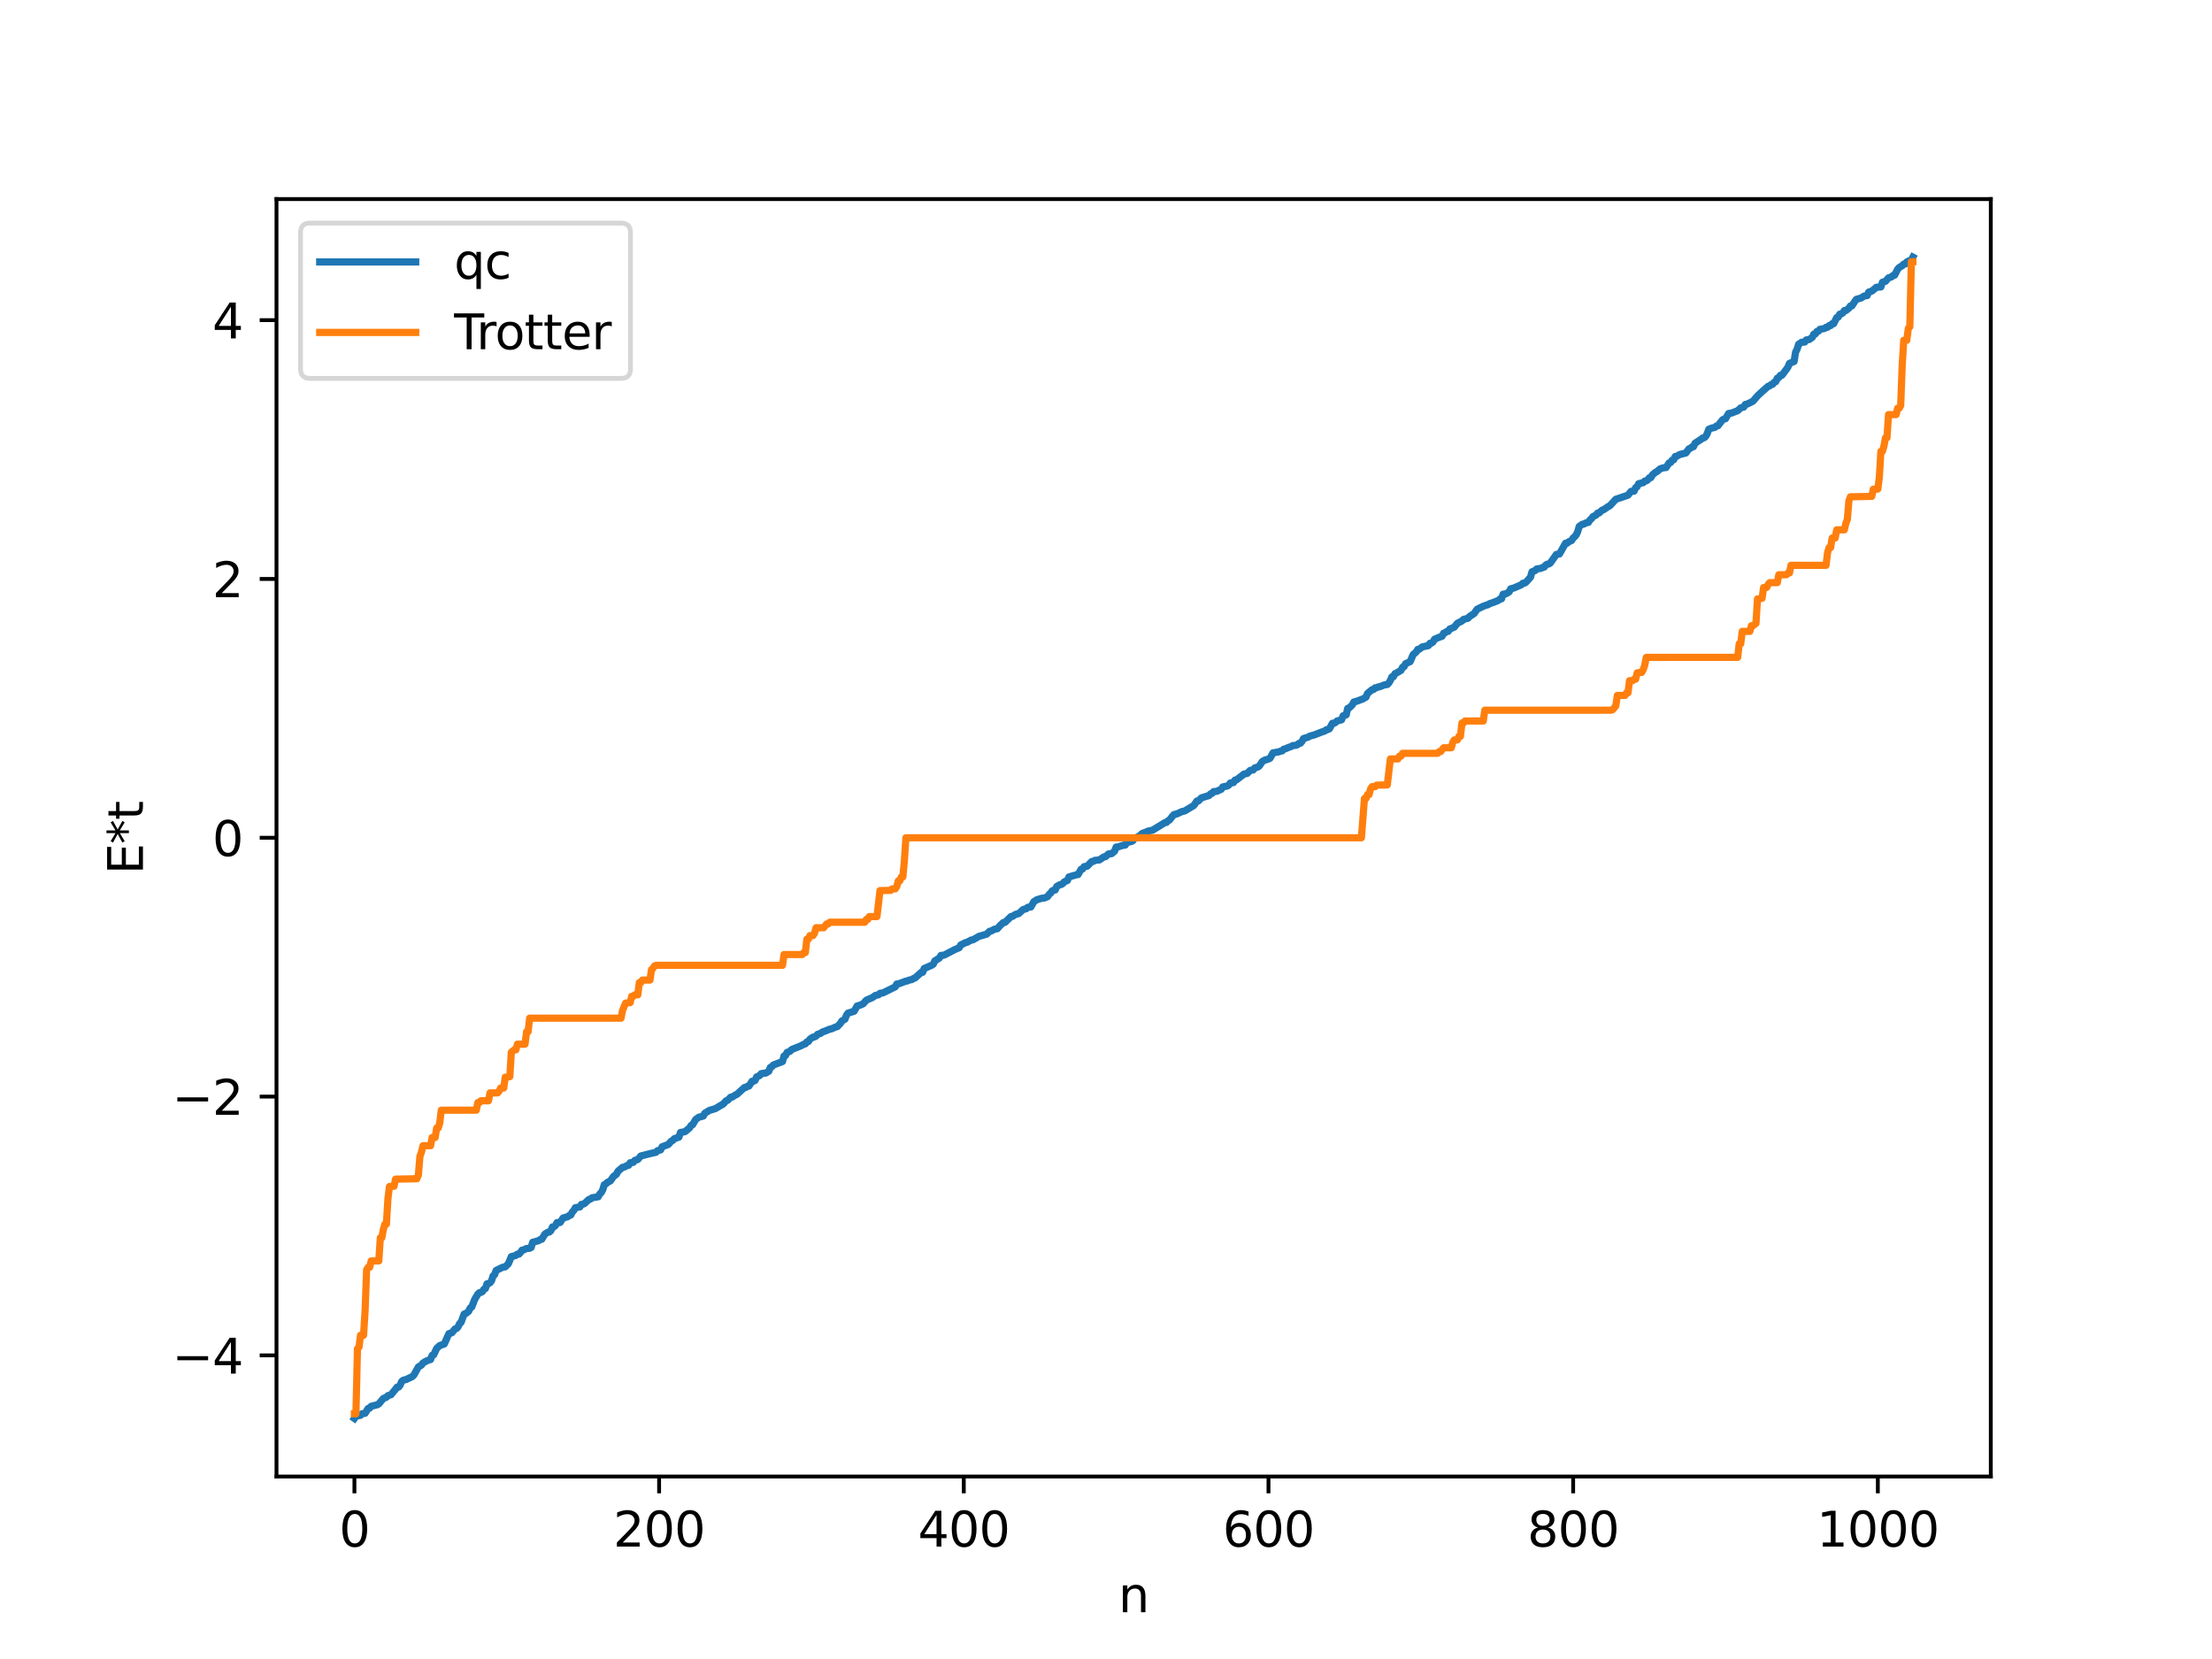 <?xml version="1.0" encoding="utf-8" standalone="no"?>
<!DOCTYPE svg PUBLIC "-//W3C//DTD SVG 1.1//EN"
  "http://www.w3.org/Graphics/SVG/1.1/DTD/svg11.dtd">
<svg xmlns:xlink="http://www.w3.org/1999/xlink" width="460.8pt" height="345.6pt" viewBox="0 0 460.8 345.6" xmlns="http://www.w3.org/2000/svg" version="1.1">
 <defs>
  <style type="text/css">*{stroke-linejoin: round; stroke-linecap: butt}</style>
 </defs>
 <g id="figure_1">
  <g id="patch_1">
   <path d="M 0 345.6 
L 460.8 345.6 
L 460.8 0 
L 0 0 
z
" style="fill: #ffffff"/>
  </g>
  <g id="axes_1">
   <g id="patch_2">
    <path d="M 57.6 307.584 
L 414.72 307.584 
L 414.72 41.472 
L 57.6 41.472 
z
" style="fill: #ffffff"/>
   </g>
   <g id="matplotlib.axis_1">
    <g id="xtick_1">
     <g id="line2d_1">
      <defs>
       <path id="m355f8af544" d="M 0 0 
L 0 3.5 
" style="stroke: #000000; stroke-width: 0.8"/>
      </defs>
      <g>
       <use xlink:href="#m355f8af544" x="73.833" y="307.584" style="stroke: #000000; stroke-width: 0.8"/>
      </g>
     </g>
     <g id="text_1">
      <!-- 0 -->
      <g transform="translate(70.651 322.182) scale(0.1 -0.1)">
       <defs>
        <path id="DejaVuSans-30" d="M 2034 4250 
Q 1547 4250 1301 3770 
Q 1056 3291 1056 2328 
Q 1056 1369 1301 889 
Q 1547 409 2034 409 
Q 2525 409 2770 889 
Q 3016 1369 3016 2328 
Q 3016 3291 2770 3770 
Q 2525 4250 2034 4250 
z
M 2034 4750 
Q 2819 4750 3233 4129 
Q 3647 3509 3647 2328 
Q 3647 1150 3233 529 
Q 2819 -91 2034 -91 
Q 1250 -91 836 529 
Q 422 1150 422 2328 
Q 422 3509 836 4129 
Q 1250 4750 2034 4750 
z
" transform="scale(0.016)"/>
       </defs>
       <use xlink:href="#DejaVuSans-30"/>
      </g>
     </g>
    </g>
    <g id="xtick_2">
     <g id="line2d_2">
      <g>
       <use xlink:href="#m355f8af544" x="137.304" y="307.584" style="stroke: #000000; stroke-width: 0.8"/>
      </g>
     </g>
     <g id="text_2">
      <!-- 200 -->
      <g transform="translate(127.76 322.182) scale(0.1 -0.1)">
       <defs>
        <path id="DejaVuSans-32" d="M 1228 531 
L 3431 531 
L 3431 0 
L 469 0 
L 469 531 
Q 828 903 1448 1529 
Q 2069 2156 2228 2338 
Q 2531 2678 2651 2914 
Q 2772 3150 2772 3378 
Q 2772 3750 2511 3984 
Q 2250 4219 1831 4219 
Q 1534 4219 1204 4116 
Q 875 4013 500 3803 
L 500 4441 
Q 881 4594 1212 4672 
Q 1544 4750 1819 4750 
Q 2544 4750 2975 4387 
Q 3406 4025 3406 3419 
Q 3406 3131 3298 2873 
Q 3191 2616 2906 2266 
Q 2828 2175 2409 1742 
Q 1991 1309 1228 531 
z
" transform="scale(0.016)"/>
       </defs>
       <use xlink:href="#DejaVuSans-32"/>
       <use xlink:href="#DejaVuSans-30" x="63.623"/>
       <use xlink:href="#DejaVuSans-30" x="127.246"/>
      </g>
     </g>
    </g>
    <g id="xtick_3">
     <g id="line2d_3">
      <g>
       <use xlink:href="#m355f8af544" x="200.775" y="307.584" style="stroke: #000000; stroke-width: 0.8"/>
      </g>
     </g>
     <g id="text_3">
      <!-- 400 -->
      <g transform="translate(191.231 322.182) scale(0.1 -0.1)">
       <defs>
        <path id="DejaVuSans-34" d="M 2419 4116 
L 825 1625 
L 2419 1625 
L 2419 4116 
z
M 2253 4666 
L 3047 4666 
L 3047 1625 
L 3713 1625 
L 3713 1100 
L 3047 1100 
L 3047 0 
L 2419 0 
L 2419 1100 
L 313 1100 
L 313 1709 
L 2253 4666 
z
" transform="scale(0.016)"/>
       </defs>
       <use xlink:href="#DejaVuSans-34"/>
       <use xlink:href="#DejaVuSans-30" x="63.623"/>
       <use xlink:href="#DejaVuSans-30" x="127.246"/>
      </g>
     </g>
    </g>
    <g id="xtick_4">
     <g id="line2d_4">
      <g>
       <use xlink:href="#m355f8af544" x="264.246" y="307.584" style="stroke: #000000; stroke-width: 0.8"/>
      </g>
     </g>
     <g id="text_4">
      <!-- 600 -->
      <g transform="translate(254.702 322.182) scale(0.1 -0.1)">
       <defs>
        <path id="DejaVuSans-36" d="M 2113 2584 
Q 1688 2584 1439 2293 
Q 1191 2003 1191 1497 
Q 1191 994 1439 701 
Q 1688 409 2113 409 
Q 2538 409 2786 701 
Q 3034 994 3034 1497 
Q 3034 2003 2786 2293 
Q 2538 2584 2113 2584 
z
M 3366 4563 
L 3366 3988 
Q 3128 4100 2886 4159 
Q 2644 4219 2406 4219 
Q 1781 4219 1451 3797 
Q 1122 3375 1075 2522 
Q 1259 2794 1537 2939 
Q 1816 3084 2150 3084 
Q 2853 3084 3261 2657 
Q 3669 2231 3669 1497 
Q 3669 778 3244 343 
Q 2819 -91 2113 -91 
Q 1303 -91 875 529 
Q 447 1150 447 2328 
Q 447 3434 972 4092 
Q 1497 4750 2381 4750 
Q 2619 4750 2861 4703 
Q 3103 4656 3366 4563 
z
" transform="scale(0.016)"/>
       </defs>
       <use xlink:href="#DejaVuSans-36"/>
       <use xlink:href="#DejaVuSans-30" x="63.623"/>
       <use xlink:href="#DejaVuSans-30" x="127.246"/>
      </g>
     </g>
    </g>
    <g id="xtick_5">
     <g id="line2d_5">
      <g>
       <use xlink:href="#m355f8af544" x="327.717" y="307.584" style="stroke: #000000; stroke-width: 0.8"/>
      </g>
     </g>
     <g id="text_5">
      <!-- 800 -->
      <g transform="translate(318.173 322.182) scale(0.1 -0.1)">
       <defs>
        <path id="DejaVuSans-38" d="M 2034 2216 
Q 1584 2216 1326 1975 
Q 1069 1734 1069 1313 
Q 1069 891 1326 650 
Q 1584 409 2034 409 
Q 2484 409 2743 651 
Q 3003 894 3003 1313 
Q 3003 1734 2745 1975 
Q 2488 2216 2034 2216 
z
M 1403 2484 
Q 997 2584 770 2862 
Q 544 3141 544 3541 
Q 544 4100 942 4425 
Q 1341 4750 2034 4750 
Q 2731 4750 3128 4425 
Q 3525 4100 3525 3541 
Q 3525 3141 3298 2862 
Q 3072 2584 2669 2484 
Q 3125 2378 3379 2068 
Q 3634 1759 3634 1313 
Q 3634 634 3220 271 
Q 2806 -91 2034 -91 
Q 1263 -91 848 271 
Q 434 634 434 1313 
Q 434 1759 690 2068 
Q 947 2378 1403 2484 
z
M 1172 3481 
Q 1172 3119 1398 2916 
Q 1625 2713 2034 2713 
Q 2441 2713 2670 2916 
Q 2900 3119 2900 3481 
Q 2900 3844 2670 4047 
Q 2441 4250 2034 4250 
Q 1625 4250 1398 4047 
Q 1172 3844 1172 3481 
z
" transform="scale(0.016)"/>
       </defs>
       <use xlink:href="#DejaVuSans-38"/>
       <use xlink:href="#DejaVuSans-30" x="63.623"/>
       <use xlink:href="#DejaVuSans-30" x="127.246"/>
      </g>
     </g>
    </g>
    <g id="xtick_6">
     <g id="line2d_6">
      <g>
       <use xlink:href="#m355f8af544" x="391.188" y="307.584" style="stroke: #000000; stroke-width: 0.8"/>
      </g>
     </g>
     <g id="text_6">
      <!-- 1000 -->
      <g transform="translate(378.463 322.182) scale(0.1 -0.1)">
       <defs>
        <path id="DejaVuSans-31" d="M 794 531 
L 1825 531 
L 1825 4091 
L 703 3866 
L 703 4441 
L 1819 4666 
L 2450 4666 
L 2450 531 
L 3481 531 
L 3481 0 
L 794 0 
L 794 531 
z
" transform="scale(0.016)"/>
       </defs>
       <use xlink:href="#DejaVuSans-31"/>
       <use xlink:href="#DejaVuSans-30" x="63.623"/>
       <use xlink:href="#DejaVuSans-30" x="127.246"/>
       <use xlink:href="#DejaVuSans-30" x="190.869"/>
      </g>
     </g>
    </g>
    <g id="text_7">
     <!-- n -->
     <g transform="translate(232.991 335.861) scale(0.1 -0.1)">
      <defs>
       <path id="DejaVuSans-6e" d="M 3513 2113 
L 3513 0 
L 2938 0 
L 2938 2094 
Q 2938 2591 2744 2837 
Q 2550 3084 2163 3084 
Q 1697 3084 1428 2787 
Q 1159 2491 1159 1978 
L 1159 0 
L 581 0 
L 581 3500 
L 1159 3500 
L 1159 2956 
Q 1366 3272 1645 3428 
Q 1925 3584 2291 3584 
Q 2894 3584 3203 3211 
Q 3513 2838 3513 2113 
z
" transform="scale(0.016)"/>
      </defs>
      <use xlink:href="#DejaVuSans-6e"/>
     </g>
    </g>
   </g>
   <g id="matplotlib.axis_2">
    <g id="ytick_1">
     <g id="line2d_7">
      <defs>
       <path id="m05fc604591" d="M 0 0 
L -3.5 0 
" style="stroke: #000000; stroke-width: 0.8"/>
      </defs>
      <g>
       <use xlink:href="#m05fc604591" x="57.6" y="282.352" style="stroke: #000000; stroke-width: 0.8"/>
      </g>
     </g>
     <g id="text_8">
      <!-- −4 -->
      <g transform="translate(35.858 286.151) scale(0.1 -0.1)">
       <defs>
        <path id="DejaVuSans-2212" d="M 678 2272 
L 4684 2272 
L 4684 1741 
L 678 1741 
L 678 2272 
z
" transform="scale(0.016)"/>
       </defs>
       <use xlink:href="#DejaVuSans-2212"/>
       <use xlink:href="#DejaVuSans-34" x="83.789"/>
      </g>
     </g>
    </g>
    <g id="ytick_2">
     <g id="line2d_8">
      <g>
       <use xlink:href="#m05fc604591" x="57.6" y="228.437" style="stroke: #000000; stroke-width: 0.8"/>
      </g>
     </g>
     <g id="text_9">
      <!-- −2 -->
      <g transform="translate(35.858 232.236) scale(0.1 -0.1)">
       <use xlink:href="#DejaVuSans-2212"/>
       <use xlink:href="#DejaVuSans-32" x="83.789"/>
      </g>
     </g>
    </g>
    <g id="ytick_3">
     <g id="line2d_9">
      <g>
       <use xlink:href="#m05fc604591" x="57.6" y="174.522" style="stroke: #000000; stroke-width: 0.8"/>
      </g>
     </g>
     <g id="text_10">
      <!-- 0 -->
      <g transform="translate(44.237 178.321) scale(0.1 -0.1)">
       <use xlink:href="#DejaVuSans-30"/>
      </g>
     </g>
    </g>
    <g id="ytick_4">
     <g id="line2d_10">
      <g>
       <use xlink:href="#m05fc604591" x="57.6" y="120.606" style="stroke: #000000; stroke-width: 0.8"/>
      </g>
     </g>
     <g id="text_11">
      <!-- 2 -->
      <g transform="translate(44.237 124.406) scale(0.1 -0.1)">
       <use xlink:href="#DejaVuSans-32"/>
      </g>
     </g>
    </g>
    <g id="ytick_5">
     <g id="line2d_11">
      <g>
       <use xlink:href="#m05fc604591" x="57.6" y="66.691" style="stroke: #000000; stroke-width: 0.8"/>
      </g>
     </g>
     <g id="text_12">
      <!-- 4 -->
      <g transform="translate(44.237 70.49) scale(0.1 -0.1)">
       <use xlink:href="#DejaVuSans-34"/>
      </g>
     </g>
    </g>
    <g id="text_13">
     <!-- E*t -->
     <g transform="translate(29.778 182.148) rotate(-90) scale(0.1 -0.1)">
      <defs>
       <path id="DejaVuSans-45" d="M 628 4666 
L 3578 4666 
L 3578 4134 
L 1259 4134 
L 1259 2753 
L 3481 2753 
L 3481 2222 
L 1259 2222 
L 1259 531 
L 3634 531 
L 3634 0 
L 628 0 
L 628 4666 
z
" transform="scale(0.016)"/>
       <path id="DejaVuSans-2a" d="M 3009 3897 
L 1888 3291 
L 3009 2681 
L 2828 2375 
L 1778 3009 
L 1778 1831 
L 1422 1831 
L 1422 3009 
L 372 2375 
L 191 2681 
L 1313 3291 
L 191 3897 
L 372 4206 
L 1422 3572 
L 1422 4750 
L 1778 4750 
L 1778 3572 
L 2828 4206 
L 3009 3897 
z
" transform="scale(0.016)"/>
       <path id="DejaVuSans-74" d="M 1172 4494 
L 1172 3500 
L 2356 3500 
L 2356 3053 
L 1172 3053 
L 1172 1153 
Q 1172 725 1289 603 
Q 1406 481 1766 481 
L 2356 481 
L 2356 0 
L 1766 0 
Q 1100 0 847 248 
Q 594 497 594 1153 
L 594 3053 
L 172 3053 
L 172 3500 
L 594 3500 
L 594 4494 
L 1172 4494 
z
" transform="scale(0.016)"/>
      </defs>
      <use xlink:href="#DejaVuSans-45"/>
      <use xlink:href="#DejaVuSans-2a" x="63.184"/>
      <use xlink:href="#DejaVuSans-74" x="113.184"/>
     </g>
    </g>
   </g>
   <g id="line2d_12">
    <path d="M 73.833 295.488 
L 74.15 295.038 
L 75.102 294.832 
L 75.42 294.513 
L 76.054 294.417 
L 76.689 293.407 
L 77.006 293.339 
L 77.324 292.954 
L 78.593 292.637 
L 78.91 292.458 
L 79.862 291.322 
L 80.497 291.069 
L 80.815 290.733 
L 81.449 290.547 
L 82.401 289.388 
L 82.719 288.963 
L 83.036 288.952 
L 83.353 288.544 
L 83.671 287.809 
L 83.988 287.533 
L 84.623 287.368 
L 85.892 286.764 
L 86.21 286.45 
L 87.162 284.758 
L 87.796 284.377 
L 88.114 283.936 
L 88.748 283.56 
L 89.383 283.304 
L 89.7 283.211 
L 90.018 282.344 
L 90.335 282.253 
L 90.97 280.889 
L 91.605 280.307 
L 92.557 279.977 
L 93.509 277.829 
L 94.143 277.63 
L 94.778 276.84 
L 95.096 276.758 
L 95.413 276.428 
L 95.73 275.736 
L 96.048 275.468 
L 96.682 273.745 
L 97 273.664 
L 97.634 273.156 
L 97.952 272.476 
L 98.269 272.285 
L 98.904 270.656 
L 99.539 269.603 
L 99.856 269.297 
L 100.173 269.246 
L 100.491 269.063 
L 100.808 268.57 
L 101.125 268.427 
L 101.443 267.451 
L 101.76 267.418 
L 102.077 267.22 
L 102.395 266.825 
L 102.712 265.802 
L 103.029 265.544 
L 103.347 264.664 
L 104.616 264.035 
L 105.251 263.894 
L 105.886 263.285 
L 106.52 261.776 
L 107.472 261.525 
L 107.79 261.251 
L 108.107 261.25 
L 108.424 260.926 
L 108.742 260.433 
L 109.059 260.389 
L 109.694 260.083 
L 110.329 260.04 
L 110.646 259.87 
L 110.963 258.79 
L 112.233 258.444 
L 112.55 258.204 
L 112.867 258.154 
L 113.502 257.094 
L 114.137 256.687 
L 114.454 256.645 
L 114.772 256.351 
L 115.089 255.589 
L 115.406 255.568 
L 115.724 255.28 
L 116.041 254.685 
L 116.676 254.667 
L 117.31 253.725 
L 118.262 253.473 
L 118.58 253.206 
L 118.897 253.116 
L 119.215 252.498 
L 119.532 252.173 
L 119.849 251.59 
L 120.801 251.422 
L 121.119 250.893 
L 121.436 250.863 
L 121.753 250.719 
L 122.705 249.858 
L 123.023 249.781 
L 123.34 249.517 
L 124.61 249.313 
L 124.927 248.748 
L 125.244 248.432 
L 125.562 247.862 
L 125.879 246.794 
L 126.196 246.648 
L 126.514 246.331 
L 127.148 246.002 
L 127.783 245.107 
L 128.418 244.608 
L 128.735 243.997 
L 129.687 243.174 
L 130.005 243.146 
L 130.639 242.8 
L 130.957 242.745 
L 131.274 242.224 
L 131.909 242.145 
L 132.226 241.743 
L 132.861 241.543 
L 133.496 240.811 
L 135.4 240.326 
L 136.669 240.036 
L 136.986 239.698 
L 137.621 239.544 
L 137.939 238.887 
L 139.208 238.424 
L 139.843 237.722 
L 140.16 237.57 
L 140.477 237.203 
L 141.429 236.893 
L 141.747 235.92 
L 142.699 235.747 
L 143.651 234.954 
L 143.968 234.449 
L 144.286 234.293 
L 144.92 233.21 
L 145.555 232.746 
L 146.507 232.492 
L 146.824 231.903 
L 147.777 231.32 
L 149.046 230.939 
L 149.998 230.36 
L 150.633 230.005 
L 151.267 229.314 
L 151.585 229.211 
L 152.22 228.559 
L 152.537 228.537 
L 153.172 228.112 
L 153.489 227.992 
L 155.076 226.551 
L 155.393 226.53 
L 155.71 226.287 
L 156.028 226.24 
L 156.662 225.246 
L 156.98 225.245 
L 157.297 225.068 
L 157.615 224.344 
L 158.249 224.059 
L 158.567 223.669 
L 159.201 223.555 
L 159.519 223.542 
L 160.153 223.17 
L 160.471 222.371 
L 160.788 222.221 
L 161.105 221.858 
L 163.01 221.142 
L 163.327 219.985 
L 163.644 219.884 
L 163.962 219.238 
L 164.596 218.985 
L 164.914 218.641 
L 166.818 217.877 
L 167.453 217.529 
L 167.77 217.449 
L 168.087 217.051 
L 168.405 216.977 
L 168.722 216.475 
L 169.357 216.052 
L 169.674 216.015 
L 169.991 215.85 
L 170.309 215.474 
L 170.943 215.275 
L 171.261 215.017 
L 171.896 214.786 
L 172.848 214.394 
L 173.165 214.348 
L 174.117 213.929 
L 174.434 213.856 
L 175.069 213.192 
L 175.386 212.679 
L 176.021 212.321 
L 176.339 211.483 
L 176.656 211.05 
L 177.925 210.666 
L 178.56 209.559 
L 179.195 209.383 
L 179.829 209.095 
L 180.464 208.365 
L 181.734 207.811 
L 182.368 207.358 
L 183.003 207.242 
L 183.32 206.925 
L 183.955 206.825 
L 186.494 205.582 
L 186.811 204.985 
L 187.129 204.973 
L 188.715 204.385 
L 189.033 204.347 
L 189.35 204.181 
L 189.985 204.056 
L 190.302 203.824 
L 190.62 203.733 
L 191.889 202.583 
L 192.206 202.547 
L 192.524 201.758 
L 194.11 201.071 
L 194.428 200.841 
L 194.745 200.169 
L 195.697 199.573 
L 196.015 199.029 
L 196.649 198.985 
L 198.871 197.83 
L 199.823 197.423 
L 200.14 196.85 
L 200.775 196.547 
L 201.092 196.369 
L 201.41 196.318 
L 202.362 195.81 
L 202.679 195.785 
L 203.948 195.055 
L 205.535 194.595 
L 206.17 193.99 
L 206.487 193.944 
L 207.122 193.587 
L 207.757 193.463 
L 208.391 192.758 
L 209.026 192.17 
L 209.343 192.159 
L 210.613 190.93 
L 210.93 190.895 
L 211.565 190.479 
L 212.2 190.324 
L 213.152 189.466 
L 213.786 189.307 
L 214.104 189.006 
L 214.739 188.95 
L 215.373 187.829 
L 216.008 187.432 
L 216.96 187.137 
L 217.595 187.061 
L 218.229 186.79 
L 218.547 186.317 
L 218.864 186.052 
L 219.181 185.601 
L 219.499 185.425 
L 219.816 185.403 
L 220.134 184.676 
L 220.768 184.308 
L 221.086 184.255 
L 221.403 184.048 
L 221.72 183.695 
L 222.355 183.433 
L 222.672 182.688 
L 224.259 182.225 
L 224.577 182.185 
L 225.211 181.091 
L 225.529 181.023 
L 225.846 180.535 
L 226.481 180.439 
L 227.433 179.466 
L 227.75 179.452 
L 228.067 179.23 
L 229.02 179.141 
L 229.972 178.492 
L 230.289 178.465 
L 230.924 177.894 
L 231.558 177.839 
L 232.193 177.314 
L 232.51 176.46 
L 232.828 176.455 
L 233.78 176.137 
L 234.415 176.043 
L 234.732 175.502 
L 235.684 175.302 
L 236.001 175.129 
L 236.319 174.588 
L 236.636 174.576 
L 237.271 174.181 
L 237.588 173.981 
L 237.905 173.647 
L 239.175 173.139 
L 240.127 172.93 
L 242.666 171.371 
L 242.983 171.329 
L 243.3 170.99 
L 243.618 170.841 
L 244.253 170.023 
L 244.57 169.682 
L 245.205 169.54 
L 246.157 169.081 
L 246.791 168.937 
L 248.696 167.799 
L 249.33 166.867 
L 249.648 166.851 
L 250.282 166.206 
L 251.869 165.715 
L 252.186 165.374 
L 252.504 165.26 
L 252.821 164.901 
L 253.456 164.849 
L 254.408 164.42 
L 254.725 163.93 
L 255.677 163.736 
L 255.995 163.531 
L 256.312 163.094 
L 256.947 163.028 
L 257.264 162.506 
L 257.581 162.463 
L 258.851 161.484 
L 259.168 161.243 
L 259.803 161.116 
L 260.438 160.488 
L 261.072 160.39 
L 261.39 159.968 
L 262.024 159.782 
L 262.342 159.558 
L 262.977 158.628 
L 263.611 158.277 
L 263.929 158.241 
L 264.563 157.962 
L 265.198 156.83 
L 266.467 156.613 
L 266.785 156.451 
L 267.102 156.429 
L 267.42 156.068 
L 267.737 155.996 
L 268.372 155.728 
L 269.006 155.497 
L 269.324 155.317 
L 269.958 155.259 
L 270.276 155.139 
L 270.593 154.859 
L 270.91 154.819 
L 271.228 154.445 
L 271.545 153.845 
L 272.497 153.572 
L 272.815 153.359 
L 273.767 153.101 
L 275.353 152.486 
L 275.988 152.281 
L 276.305 152.016 
L 276.623 151.977 
L 276.94 151.821 
L 277.575 150.666 
L 277.892 150.66 
L 278.21 150.521 
L 278.527 150.193 
L 279.479 149.946 
L 279.796 149.111 
L 280.431 148.925 
L 280.748 147.573 
L 281.066 147.469 
L 281.7 146.859 
L 282.018 146.243 
L 282.653 146.074 
L 283.922 145.594 
L 284.557 145.226 
L 284.874 144.458 
L 285.826 143.674 
L 286.143 143.623 
L 286.461 143.276 
L 286.778 143.265 
L 287.096 143.094 
L 287.413 143.06 
L 288.365 142.688 
L 289 142.593 
L 289.317 142.265 
L 289.634 141.751 
L 289.952 141.011 
L 290.269 140.973 
L 290.586 140.365 
L 291.221 140.021 
L 291.856 139.647 
L 292.173 139.002 
L 292.491 138.882 
L 292.808 138.252 
L 293.76 137.829 
L 294.395 136.352 
L 295.029 135.816 
L 295.347 135.28 
L 295.664 135.246 
L 296.299 134.76 
L 297.251 134.561 
L 297.568 134.489 
L 297.886 134.009 
L 298.203 133.972 
L 298.52 133.735 
L 298.838 133.163 
L 299.79 132.759 
L 300.424 132.539 
L 300.742 131.891 
L 301.059 131.817 
L 301.377 131.549 
L 301.694 131.523 
L 302.011 131.031 
L 302.646 130.781 
L 302.963 130.64 
L 303.598 129.838 
L 304.55 129.364 
L 304.867 129.038 
L 305.82 128.789 
L 306.137 128.427 
L 307.089 127.806 
L 307.724 126.903 
L 308.993 126.294 
L 309.628 126.058 
L 309.945 125.996 
L 310.262 125.776 
L 311.215 125.451 
L 312.167 125.058 
L 312.484 124.774 
L 312.801 124.742 
L 313.119 123.784 
L 313.753 123.687 
L 314.388 123.289 
L 314.705 122.658 
L 315.34 122.5 
L 316.927 121.817 
L 317.244 121.495 
L 317.562 121.479 
L 317.879 121.305 
L 318.831 120.236 
L 319.148 119.108 
L 319.783 118.87 
L 320.1 118.538 
L 321.053 118.386 
L 321.37 118.182 
L 321.687 118.14 
L 322.005 117.709 
L 322.322 117.523 
L 322.639 117.491 
L 322.957 117.288 
L 324.226 115.49 
L 324.861 115.409 
L 326.13 113.164 
L 326.448 113.16 
L 326.765 112.882 
L 327.4 112.591 
L 327.717 112.069 
L 328.034 111.815 
L 328.352 111.416 
L 328.669 110.739 
L 328.986 109.651 
L 329.621 109.221 
L 329.939 109.181 
L 330.256 108.974 
L 330.891 108.823 
L 331.208 108.325 
L 331.525 108.065 
L 331.843 107.611 
L 332.477 107.311 
L 332.795 106.894 
L 333.112 106.871 
L 333.747 106.272 
L 334.064 106.18 
L 335.016 105.53 
L 335.334 105.385 
L 336.603 104.007 
L 337.238 103.796 
L 339.142 103.155 
L 339.777 102.36 
L 340.411 102.314 
L 340.729 101.589 
L 341.046 101.385 
L 341.363 100.765 
L 342.315 100.54 
L 342.633 100.212 
L 342.95 100.169 
L 343.267 99.959 
L 343.585 99.536 
L 343.902 99.5 
L 344.22 98.942 
L 344.854 98.385 
L 345.172 98.247 
L 345.806 97.68 
L 346.441 97.467 
L 347.076 97.399 
L 347.71 96.427 
L 348.028 96.331 
L 348.345 95.858 
L 348.662 95.785 
L 348.98 95.096 
L 349.297 95.039 
L 349.932 94.684 
L 351.201 94.365 
L 351.836 93.499 
L 352.153 93.37 
L 352.471 93.108 
L 352.788 93.048 
L 353.105 92.331 
L 354.375 91.508 
L 354.692 91.245 
L 355.01 91.194 
L 355.327 90.908 
L 355.644 90.34 
L 355.962 89.439 
L 356.596 89.173 
L 357.231 89.04 
L 357.548 88.758 
L 357.866 88.702 
L 358.818 87.481 
L 359.135 87.291 
L 359.453 87.234 
L 360.087 86.145 
L 360.722 86.043 
L 361.991 85.551 
L 362.626 84.966 
L 363.261 84.795 
L 363.578 84.251 
L 363.896 84.207 
L 365.165 83.587 
L 366.117 82.478 
L 367.069 81.59 
L 368.339 80.471 
L 368.656 80.388 
L 368.973 80.097 
L 369.291 80.033 
L 369.608 79.63 
L 369.925 79.499 
L 370.243 78.783 
L 370.56 78.667 
L 370.877 78.187 
L 371.195 78.183 
L 372.147 76.926 
L 372.464 76.458 
L 372.781 75.699 
L 373.734 75.314 
L 374.051 73.363 
L 374.368 72.733 
L 374.686 71.712 
L 375.32 71.297 
L 375.955 71.255 
L 376.272 70.823 
L 376.907 70.721 
L 377.542 70.262 
L 377.859 69.6 
L 378.177 69.564 
L 378.494 69.059 
L 378.811 68.988 
L 379.129 68.602 
L 380.081 68.43 
L 380.398 68.181 
L 380.715 68.178 
L 381.033 67.83 
L 381.35 67.821 
L 381.667 67.444 
L 381.985 67.431 
L 382.62 66.158 
L 382.937 66.056 
L 383.254 65.45 
L 383.572 65.394 
L 383.889 65.184 
L 384.206 64.703 
L 384.524 64.701 
L 385.158 64.209 
L 385.476 63.739 
L 385.793 63.71 
L 386.428 62.731 
L 386.745 62.342 
L 387.697 62.083 
L 388.332 61.663 
L 388.967 61.573 
L 389.284 60.847 
L 389.919 60.649 
L 390.553 60.141 
L 390.871 59.847 
L 391.823 59.783 
L 392.14 58.801 
L 392.775 58.605 
L 393.41 57.884 
L 394.044 57.683 
L 394.362 57.389 
L 394.679 57.325 
L 395.314 56.086 
L 395.631 55.736 
L 396.266 55.347 
L 396.583 55.012 
L 396.9 54.996 
L 397.218 54.557 
L 397.853 54.273 
L 398.17 54.165 
L 398.487 53.568 
L 398.487 53.568 
" clip-path="url(#p8939279143)" style="fill: none; stroke: #1f77b4; stroke-width: 1.5; stroke-linecap: square"/>
   </g>
   <g id="line2d_13">
    <path d="M 73.833 294.519 
L 74.15 294.519 
L 74.467 280.969 
L 74.785 280.643 
L 75.102 278.154 
L 75.737 278.154 
L 76.054 273.084 
L 76.372 264.525 
L 76.689 264 
L 77.006 264 
L 77.324 262.676 
L 78.91 262.676 
L 79.228 257.847 
L 79.545 257.847 
L 79.862 256.099 
L 80.18 255.019 
L 80.497 255.019 
L 80.815 249.68 
L 81.132 247.167 
L 82.084 247.123 
L 82.401 245.636 
L 86.844 245.552 
L 87.162 244.737 
L 87.479 240.868 
L 87.796 240.013 
L 88.114 238.673 
L 89.7 238.673 
L 90.018 236.962 
L 90.653 236.962 
L 90.97 234.974 
L 91.287 234.974 
L 91.605 233.938 
L 91.922 231.275 
L 99.221 231.275 
L 99.539 229.687 
L 99.856 229.687 
L 100.173 229.312 
L 101.76 229.312 
L 102.077 227.667 
L 103.664 227.667 
L 103.981 227.296 
L 104.299 226.654 
L 104.934 226.654 
L 105.251 224.398 
L 105.568 224.398 
L 106.203 224.284 
L 106.52 219.192 
L 107.155 218.689 
L 107.472 218.689 
L 107.79 217.517 
L 109.377 217.517 
L 109.694 214.944 
L 110.011 214.944 
L 110.329 212.101 
L 129.37 212.101 
L 129.687 210.485 
L 130.322 208.966 
L 131.274 208.869 
L 131.591 207.548 
L 131.909 207.548 
L 132.226 207.246 
L 132.861 207.246 
L 133.178 204.702 
L 133.496 204.702 
L 133.813 204.169 
L 135.4 204.169 
L 135.717 202 
L 136.034 201.707 
L 136.352 201.218 
L 136.669 201.094 
L 163.01 201.094 
L 163.327 198.843 
L 167.135 198.843 
L 167.453 198.431 
L 167.77 198.431 
L 168.087 195.645 
L 168.405 195.645 
L 168.722 194.901 
L 169.357 194.901 
L 169.674 194.421 
L 169.991 193.271 
L 171.578 193.271 
L 172.213 192.461 
L 172.53 192.461 
L 172.848 192.117 
L 180.147 192.117 
L 180.464 191.525 
L 180.781 191.525 
L 181.099 190.944 
L 182.686 190.944 
L 183.32 185.528 
L 185.542 185.48 
L 185.859 185.165 
L 186.494 185.165 
L 186.811 184.69 
L 187.129 183.499 
L 187.446 183.499 
L 187.763 182.692 
L 188.081 182.692 
L 188.398 179.325 
L 188.715 174.522 
L 283.605 174.522 
L 284.239 166.351 
L 284.557 166.351 
L 284.874 165.544 
L 285.191 165.544 
L 285.509 164.353 
L 285.826 163.878 
L 286.461 163.878 
L 286.778 163.563 
L 289 163.515 
L 289.634 158.099 
L 291.221 158.099 
L 291.539 157.518 
L 291.856 157.518 
L 292.173 156.927 
L 299.472 156.927 
L 299.79 156.583 
L 300.107 156.583 
L 300.742 155.772 
L 302.329 155.772 
L 302.646 154.622 
L 302.963 154.142 
L 303.598 154.142 
L 303.915 153.399 
L 304.233 153.399 
L 304.55 150.612 
L 304.867 150.612 
L 305.185 150.201 
L 308.993 150.201 
L 309.31 147.949 
L 335.651 147.949 
L 335.968 147.826 
L 336.603 147.043 
L 336.92 144.874 
L 338.507 144.874 
L 338.824 144.341 
L 339.142 144.341 
L 339.459 141.797 
L 340.094 141.797 
L 340.411 141.495 
L 340.729 141.495 
L 341.046 140.174 
L 341.681 140.077 
L 341.998 140.077 
L 342.315 139.489 
L 342.633 138.558 
L 342.95 136.943 
L 361.991 136.942 
L 362.309 134.1 
L 362.626 134.1 
L 362.943 131.527 
L 364.53 131.527 
L 364.848 130.354 
L 365.165 130.354 
L 365.8 129.851 
L 366.117 124.759 
L 366.434 124.759 
L 367.069 124.645 
L 367.386 122.389 
L 368.021 122.389 
L 368.339 121.748 
L 368.656 121.377 
L 370.243 121.377 
L 370.56 119.731 
L 372.147 119.731 
L 372.464 119.356 
L 372.781 119.356 
L 373.099 117.769 
L 380.398 117.769 
L 380.715 115.105 
L 381.033 114.069 
L 381.35 114.069 
L 381.667 112.081 
L 382.302 112.081 
L 382.62 110.37 
L 384.206 110.37 
L 384.524 109.031 
L 384.841 108.175 
L 385.158 104.306 
L 385.476 103.492 
L 389.919 103.407 
L 390.236 101.92 
L 391.188 101.877 
L 391.505 99.363 
L 391.823 94.024 
L 392.14 94.024 
L 392.458 92.944 
L 392.775 91.196 
L 393.092 91.196 
L 393.41 86.368 
L 394.996 86.368 
L 395.314 85.043 
L 395.631 85.043 
L 395.948 84.518 
L 396.266 75.959 
L 396.583 70.889 
L 397.218 70.889 
L 397.535 68.4 
L 397.853 68.075 
L 398.17 54.524 
L 398.487 54.524 
L 398.487 54.524 
" clip-path="url(#p8939279143)" style="fill: none; stroke: #ff7f0e; stroke-width: 1.5; stroke-linecap: square"/>
   </g>
   <g id="patch_3">
    <path d="M 57.6 307.584 
L 57.6 41.472 
" style="fill: none; stroke: #000000; stroke-width: 0.8; stroke-linejoin: miter; stroke-linecap: square"/>
   </g>
   <g id="patch_4">
    <path d="M 414.72 307.584 
L 414.72 41.472 
" style="fill: none; stroke: #000000; stroke-width: 0.8; stroke-linejoin: miter; stroke-linecap: square"/>
   </g>
   <g id="patch_5">
    <path d="M 57.6 307.584 
L 414.72 307.584 
" style="fill: none; stroke: #000000; stroke-width: 0.8; stroke-linejoin: miter; stroke-linecap: square"/>
   </g>
   <g id="patch_6">
    <path d="M 57.6 41.472 
L 414.72 41.472 
" style="fill: none; stroke: #000000; stroke-width: 0.8; stroke-linejoin: miter; stroke-linecap: square"/>
   </g>
   <g id="legend_1">
    <g id="patch_7">
     <path d="M 64.6 78.828 
L 129.342 78.828 
Q 131.342 78.828 131.342 76.828 
L 131.342 48.472 
Q 131.342 46.472 129.342 46.472 
L 64.6 46.472 
Q 62.6 46.472 62.6 48.472 
L 62.6 76.828 
Q 62.6 78.828 64.6 78.828 
z
" style="fill: #ffffff; opacity: 0.8; stroke: #cccccc; stroke-linejoin: miter"/>
    </g>
    <g id="line2d_14">
     <path d="M 66.6 54.57 
L 76.6 54.57 
L 86.6 54.57 
" style="fill: none; stroke: #1f77b4; stroke-width: 1.5; stroke-linecap: square"/>
    </g>
    <g id="text_14">
     <!-- qc -->
     <g transform="translate(94.6 58.07) scale(0.1 -0.1)">
      <defs>
       <path id="DejaVuSans-71" d="M 947 1747 
Q 947 1113 1208 752 
Q 1469 391 1925 391 
Q 2381 391 2643 752 
Q 2906 1113 2906 1747 
Q 2906 2381 2643 2742 
Q 2381 3103 1925 3103 
Q 1469 3103 1208 2742 
Q 947 2381 947 1747 
z
M 2906 525 
Q 2725 213 2448 61 
Q 2172 -91 1784 -91 
Q 1150 -91 751 415 
Q 353 922 353 1747 
Q 353 2572 751 3078 
Q 1150 3584 1784 3584 
Q 2172 3584 2448 3432 
Q 2725 3281 2906 2969 
L 2906 3500 
L 3481 3500 
L 3481 -1331 
L 2906 -1331 
L 2906 525 
z
" transform="scale(0.016)"/>
       <path id="DejaVuSans-63" d="M 3122 3366 
L 3122 2828 
Q 2878 2963 2633 3030 
Q 2388 3097 2138 3097 
Q 1578 3097 1268 2742 
Q 959 2388 959 1747 
Q 959 1106 1268 751 
Q 1578 397 2138 397 
Q 2388 397 2633 464 
Q 2878 531 3122 666 
L 3122 134 
Q 2881 22 2623 -34 
Q 2366 -91 2075 -91 
Q 1284 -91 818 406 
Q 353 903 353 1747 
Q 353 2603 823 3093 
Q 1294 3584 2113 3584 
Q 2378 3584 2631 3529 
Q 2884 3475 3122 3366 
z
" transform="scale(0.016)"/>
      </defs>
      <use xlink:href="#DejaVuSans-71"/>
      <use xlink:href="#DejaVuSans-63" x="63.477"/>
     </g>
    </g>
    <g id="line2d_15">
     <path d="M 66.6 69.249 
L 76.6 69.249 
L 86.6 69.249 
" style="fill: none; stroke: #ff7f0e; stroke-width: 1.5; stroke-linecap: square"/>
    </g>
    <g id="text_15">
     <!-- Trotter -->
     <g transform="translate(94.6 72.749) scale(0.1 -0.1)">
      <defs>
       <path id="DejaVuSans-54" d="M -19 4666 
L 3928 4666 
L 3928 4134 
L 2272 4134 
L 2272 0 
L 1638 0 
L 1638 4134 
L -19 4134 
L -19 4666 
z
" transform="scale(0.016)"/>
       <path id="DejaVuSans-72" d="M 2631 2963 
Q 2534 3019 2420 3045 
Q 2306 3072 2169 3072 
Q 1681 3072 1420 2755 
Q 1159 2438 1159 1844 
L 1159 0 
L 581 0 
L 581 3500 
L 1159 3500 
L 1159 2956 
Q 1341 3275 1631 3429 
Q 1922 3584 2338 3584 
Q 2397 3584 2469 3576 
Q 2541 3569 2628 3553 
L 2631 2963 
z
" transform="scale(0.016)"/>
       <path id="DejaVuSans-6f" d="M 1959 3097 
Q 1497 3097 1228 2736 
Q 959 2375 959 1747 
Q 959 1119 1226 758 
Q 1494 397 1959 397 
Q 2419 397 2687 759 
Q 2956 1122 2956 1747 
Q 2956 2369 2687 2733 
Q 2419 3097 1959 3097 
z
M 1959 3584 
Q 2709 3584 3137 3096 
Q 3566 2609 3566 1747 
Q 3566 888 3137 398 
Q 2709 -91 1959 -91 
Q 1206 -91 779 398 
Q 353 888 353 1747 
Q 353 2609 779 3096 
Q 1206 3584 1959 3584 
z
" transform="scale(0.016)"/>
       <path id="DejaVuSans-65" d="M 3597 1894 
L 3597 1613 
L 953 1613 
Q 991 1019 1311 708 
Q 1631 397 2203 397 
Q 2534 397 2845 478 
Q 3156 559 3463 722 
L 3463 178 
Q 3153 47 2828 -22 
Q 2503 -91 2169 -91 
Q 1331 -91 842 396 
Q 353 884 353 1716 
Q 353 2575 817 3079 
Q 1281 3584 2069 3584 
Q 2775 3584 3186 3129 
Q 3597 2675 3597 1894 
z
M 3022 2063 
Q 3016 2534 2758 2815 
Q 2500 3097 2075 3097 
Q 1594 3097 1305 2825 
Q 1016 2553 972 2059 
L 3022 2063 
z
" transform="scale(0.016)"/>
      </defs>
      <use xlink:href="#DejaVuSans-54"/>
      <use xlink:href="#DejaVuSans-72" x="46.334"/>
      <use xlink:href="#DejaVuSans-6f" x="85.197"/>
      <use xlink:href="#DejaVuSans-74" x="146.379"/>
      <use xlink:href="#DejaVuSans-74" x="185.588"/>
      <use xlink:href="#DejaVuSans-65" x="224.797"/>
      <use xlink:href="#DejaVuSans-72" x="286.32"/>
     </g>
    </g>
   </g>
  </g>
 </g>
 <defs>
  <clipPath id="p8939279143">
   <rect x="57.6" y="41.472" width="357.12" height="266.112"/>
  </clipPath>
 </defs>
</svg>
